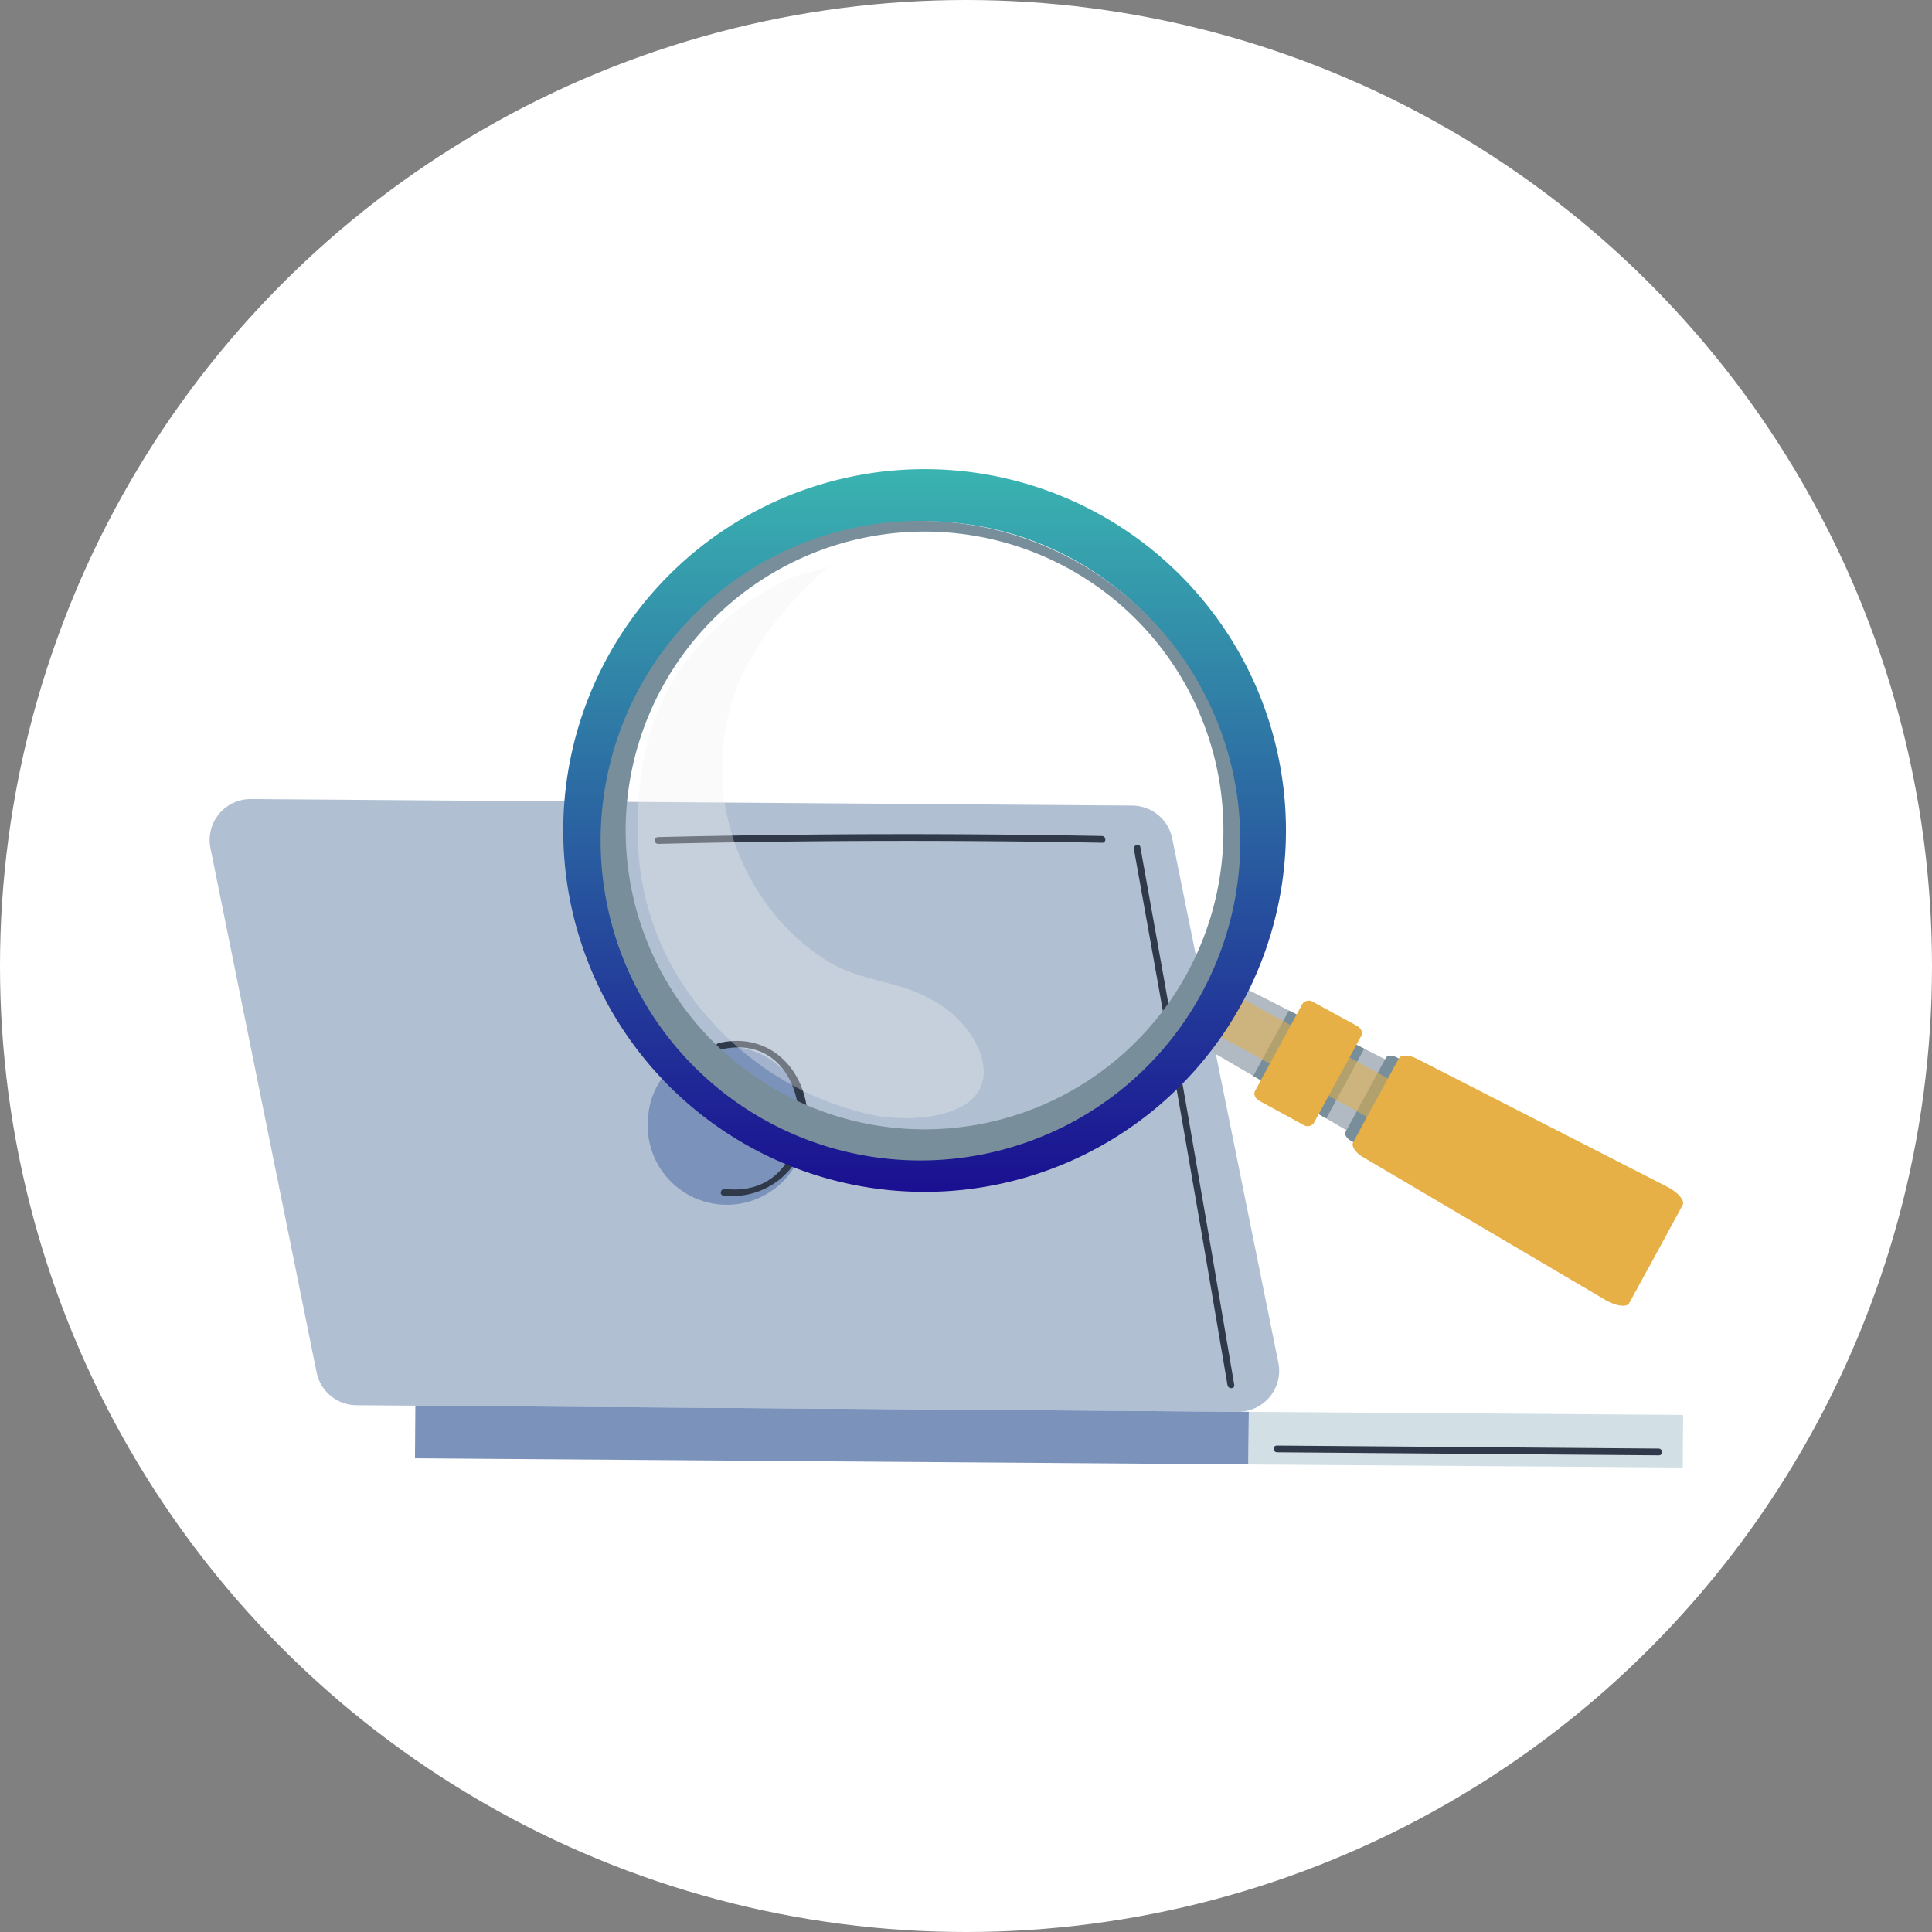 <svg xmlns="http://www.w3.org/2000/svg" xmlns:xlink="http://www.w3.org/1999/xlink" width="162" height="162" viewBox="0 0 162 162">
  <rect x="0" y="0" width="162" height="162" fill="#808080" stroke="none"/>
  <defs>
    <clipPath id="clip-path">
      <rect id="Rectángulo_366792" data-name="Rectángulo 366792" width="93.916" height="70.158" fill="none"/>
    </clipPath>
    <clipPath id="clip-path-2">
      <rect id="Rectángulo_366791" data-name="Rectángulo 366791" width="93.916" height="70.157" fill="none"/>
    </clipPath>
    <clipPath id="clip-path-3">
      <rect id="Rectángulo_366789" data-name="Rectángulo 366789" width="38.772" height="23.492" fill="none"/>
    </clipPath>
    <linearGradient id="linear-gradient" x1="0.5" x2="0.5" y2="1" gradientUnits="objectBoundingBox">
      <stop offset="0" stop-color="#3ab4b1"/>
      <stop offset="1" stop-color="#1a0f91"/>
    </linearGradient>
    <clipPath id="clip-path-4">
      <rect id="Rectángulo_366790" data-name="Rectángulo 366790" width="29.002" height="46.505" fill="none"/>
    </clipPath>
  </defs>
  <g id="Grupo_1033331" data-name="Grupo 1033331" transform="translate(-368 -18393)">
    <circle id="Elipse_8586" data-name="Elipse 8586" cx="81" cy="81" r="81" transform="translate(368 18393)" fill="#fff"/>
    <g id="Grupo_1033279" data-name="Grupo 1033279" transform="translate(385.583 18460)">
      <path id="Trazado_769353" data-name="Trazado 769353" d="M442.808,282.583l-73.9-.547a3.438,3.438,0,0,1-3.344-2.755l-8.9-43.954a3.437,3.437,0,0,1,3.4-4.119l73.9.547a3.436,3.436,0,0,1,3.344,2.755l8.9,43.954a3.438,3.438,0,0,1-3.4,4.119" transform="translate(-356.6 -231.207)" fill="#b0c0d2"/>
      <path id="Trazado_769354" data-name="Trazado 769354" d="M388.991,255.5a6.637,6.637,0,1,0,6.657-6.012,6.354,6.354,0,0,0-6.657,6.012" transform="translate(-352.234 -228.741)" fill="#7b92ba"/>
      <path id="Trazado_781211" data-name="Trazado 781211" d="M0,0H4.414V69.889H0Z" transform="translate(17.213 55.28) rotate(-89.576)" fill="#7b92ba"/>
      <rect id="Rectángulo_363003" data-name="Rectángulo 363003" width="4.414" height="36.417" transform="matrix(0.007, -1, 1, 0.007, 87.1, 55.799)" fill="#d2e0e6"/>
      <path id="Trazado_769355" data-name="Trazado 769355" d="M426.982,233.954q-18.618-.354-37.234.093a.284.284,0,0,0,.024.567q18.616-.448,37.234-.094c.365.008.34-.559-.024-.566" transform="translate(-352.168 -230.855)" fill="#303949"/>
      <path id="Trazado_769356" data-name="Trazado 769356" d="M425.434,234.776c-.065-.357-.6-.182-.54.174q4.06,22.45,7.848,44.947c.059.356.628.337.566-.023q-3.8-22.572-7.874-45.1" transform="translate(-347.398 -230.751)" fill="#303949"/>
      <path id="Trazado_769357" data-name="Trazado 769357" d="M394.229,249.261c-.355.084-.18.624.174.54,8.3-1.96,9.005,12.658.351,11.689-.36-.041-.49.512-.128.553a6.324,6.324,0,0,0,7.072-6.557c-.171-4.178-3.345-7.2-7.468-6.225" transform="translate(-351.555 -228.796)" fill="#303949"/>
      <path id="Trazado_769358" data-name="Trazado 769358" d="M467.5,279.233l-32.014-.252c-.365,0-.341.564.024.566l32.014.253c.365,0,.34-.565-.024-.567" transform="translate(-346.005 -224.769)" fill="#303949"/>
    </g>
    <g id="Grupo_1033278" data-name="Grupo 1033278" transform="translate(415.216 18432.328)">
      <g id="Grupo_1033277" data-name="Grupo 1033277" transform="translate(0)" clip-path="url(#clip-path)">
        <g id="Grupo_1033276" data-name="Grupo 1033276" transform="translate(0 0.001)">
          <g id="Grupo_1033275" data-name="Grupo 1033275" clip-path="url(#clip-path-2)">
            <path id="Trazado_781202" data-name="Trazado 781202" d="M43.641,39.907l2.437-4.476a.536.536,0,0,1,.714-.106l13.65,6.925c.377.191.583.541.455.776L58.06,48.235c-.129.235-.534.252-.9.039L43.938,40.565a.536.536,0,0,1-.3-.657" transform="translate(9.762 7.89)" fill="#b1bac3"/>
            <path id="Trazado_781203" data-name="Trazado 781203" d="M53.612,46.586l3.394-6.233c.116-.214.529-.217.915-.006l3.968,2.161c.387.211.608.558.492.772l-3.4,6.232c-.116.214-.527.217-.914.006L54.1,47.358c-.386-.212-.607-.558-.491-.772" transform="translate(11.996 8.998)" fill="#788f9b"/>
            <path id="Trazado_781204" data-name="Trazado 781204" d="M54.133,47.469l3.844-7.059c.174-.318.858-.3,1.524.05L80.513,51.209c.887.46,1.453,1.143,1.252,1.513L77.29,60.939c-.2.371-1.082.267-1.95-.229L55,48.722c-.654-.372-1.043-.935-.869-1.253" transform="translate(12.11 8.996)" fill="#e6b046"/>
            <path id="Trazado_781205" data-name="Trazado 781205" d="M50.271,37.1l-2.985,5.482.634.371,4.851,2.83.635.371L56.591,40.3Z" transform="translate(10.587 8.305)" fill="#788f9b"/>
            <path id="Trazado_781206" data-name="Trazado 781206" d="M47.4,44.025l4.013-7.37a.659.659,0,0,1,.9-.109l3.64,1.981c.355.193.532.558.394.811l-4.013,7.37a.659.659,0,0,1-.9.109L47.8,44.836c-.355-.193-.532-.558-.394-.811" transform="translate(10.602 8.155)" fill="#e6b046"/>
            <g id="Grupo_1033271" data-name="Grupo 1033271" transform="translate(53.884 43.691)" opacity="0.54" style="mix-blend-mode: overlay;isolation: isolate">
              <g id="Grupo_1033270" data-name="Grupo 1033270">
                <g id="Grupo_1033269" data-name="Grupo 1033269" clip-path="url(#clip-path-3)">
                  <path id="Trazado_781207" data-name="Trazado 781207" d="M45.782,35.7,82.8,55.967,81.043,59.19,67.631,51.847l-23.6-12.923Z" transform="translate(-44.027 -35.699)" fill="#e6b046"/>
                </g>
              </g>
            </g>
            <path id="Trazado_781208" data-name="Trazado 781208" d="M42.1,58.225A30.3,30.3,0,1,0,2.4,42.1,30.3,30.3,0,0,0,42.1,58.225M40.4,54.2A25.932,25.932,0,1,1,54.2,20.221,25.933,25.933,0,0,1,40.4,54.2" transform="translate(0 -0.001)" fill="url(#linear-gradient)"/>
            <path id="Trazado_781209" data-name="Trazado 781209" d="M39.469,52.6A25.061,25.061,0,1,0,6.633,39.268,25.062,25.062,0,0,0,39.469,52.6m.381,2.451A26.814,26.814,0,1,1,54.073,19.941,26.788,26.788,0,0,1,39.85,55.056" transform="translate(0.591 0.792)" fill="#788f9b"/>
            <g id="Grupo_1033274" data-name="Grupo 1033274" transform="translate(6.265 7.917)" opacity="0.34">
              <g id="Grupo_1033273" data-name="Grupo 1033273">
                <g id="Grupo_1033272" data-name="Grupo 1033272" clip-path="url(#clip-path-4)">
                  <path id="Trazado_781210" data-name="Trazado 781210" d="M10.948,44.451a23.2,23.2,0,0,1-5.8-14.186c-.214-5.592.565-11.059,4.014-15.574a23.178,23.178,0,0,1,5.62-5.254,22.455,22.455,0,0,1,3.284-1.8c.859-.382,2.663-.585,3.33-1.163-3.455,3-6.562,6.567-8.149,10.858a19.222,19.222,0,0,0,1.9,16.545,18.213,18.213,0,0,0,5.955,5.987C23.8,41.5,27,41.477,29.659,43a8.747,8.747,0,0,1,4.067,4.231c2.183,5.626-5.219,6.237-8.9,5.487a25.235,25.235,0,0,1-13.875-8.265" transform="translate(-5.119 -6.469)" fill="#f0f1f1"/>
                </g>
              </g>
            </g>
          </g>
        </g>
      </g>
    </g>
  </g>
</svg>
